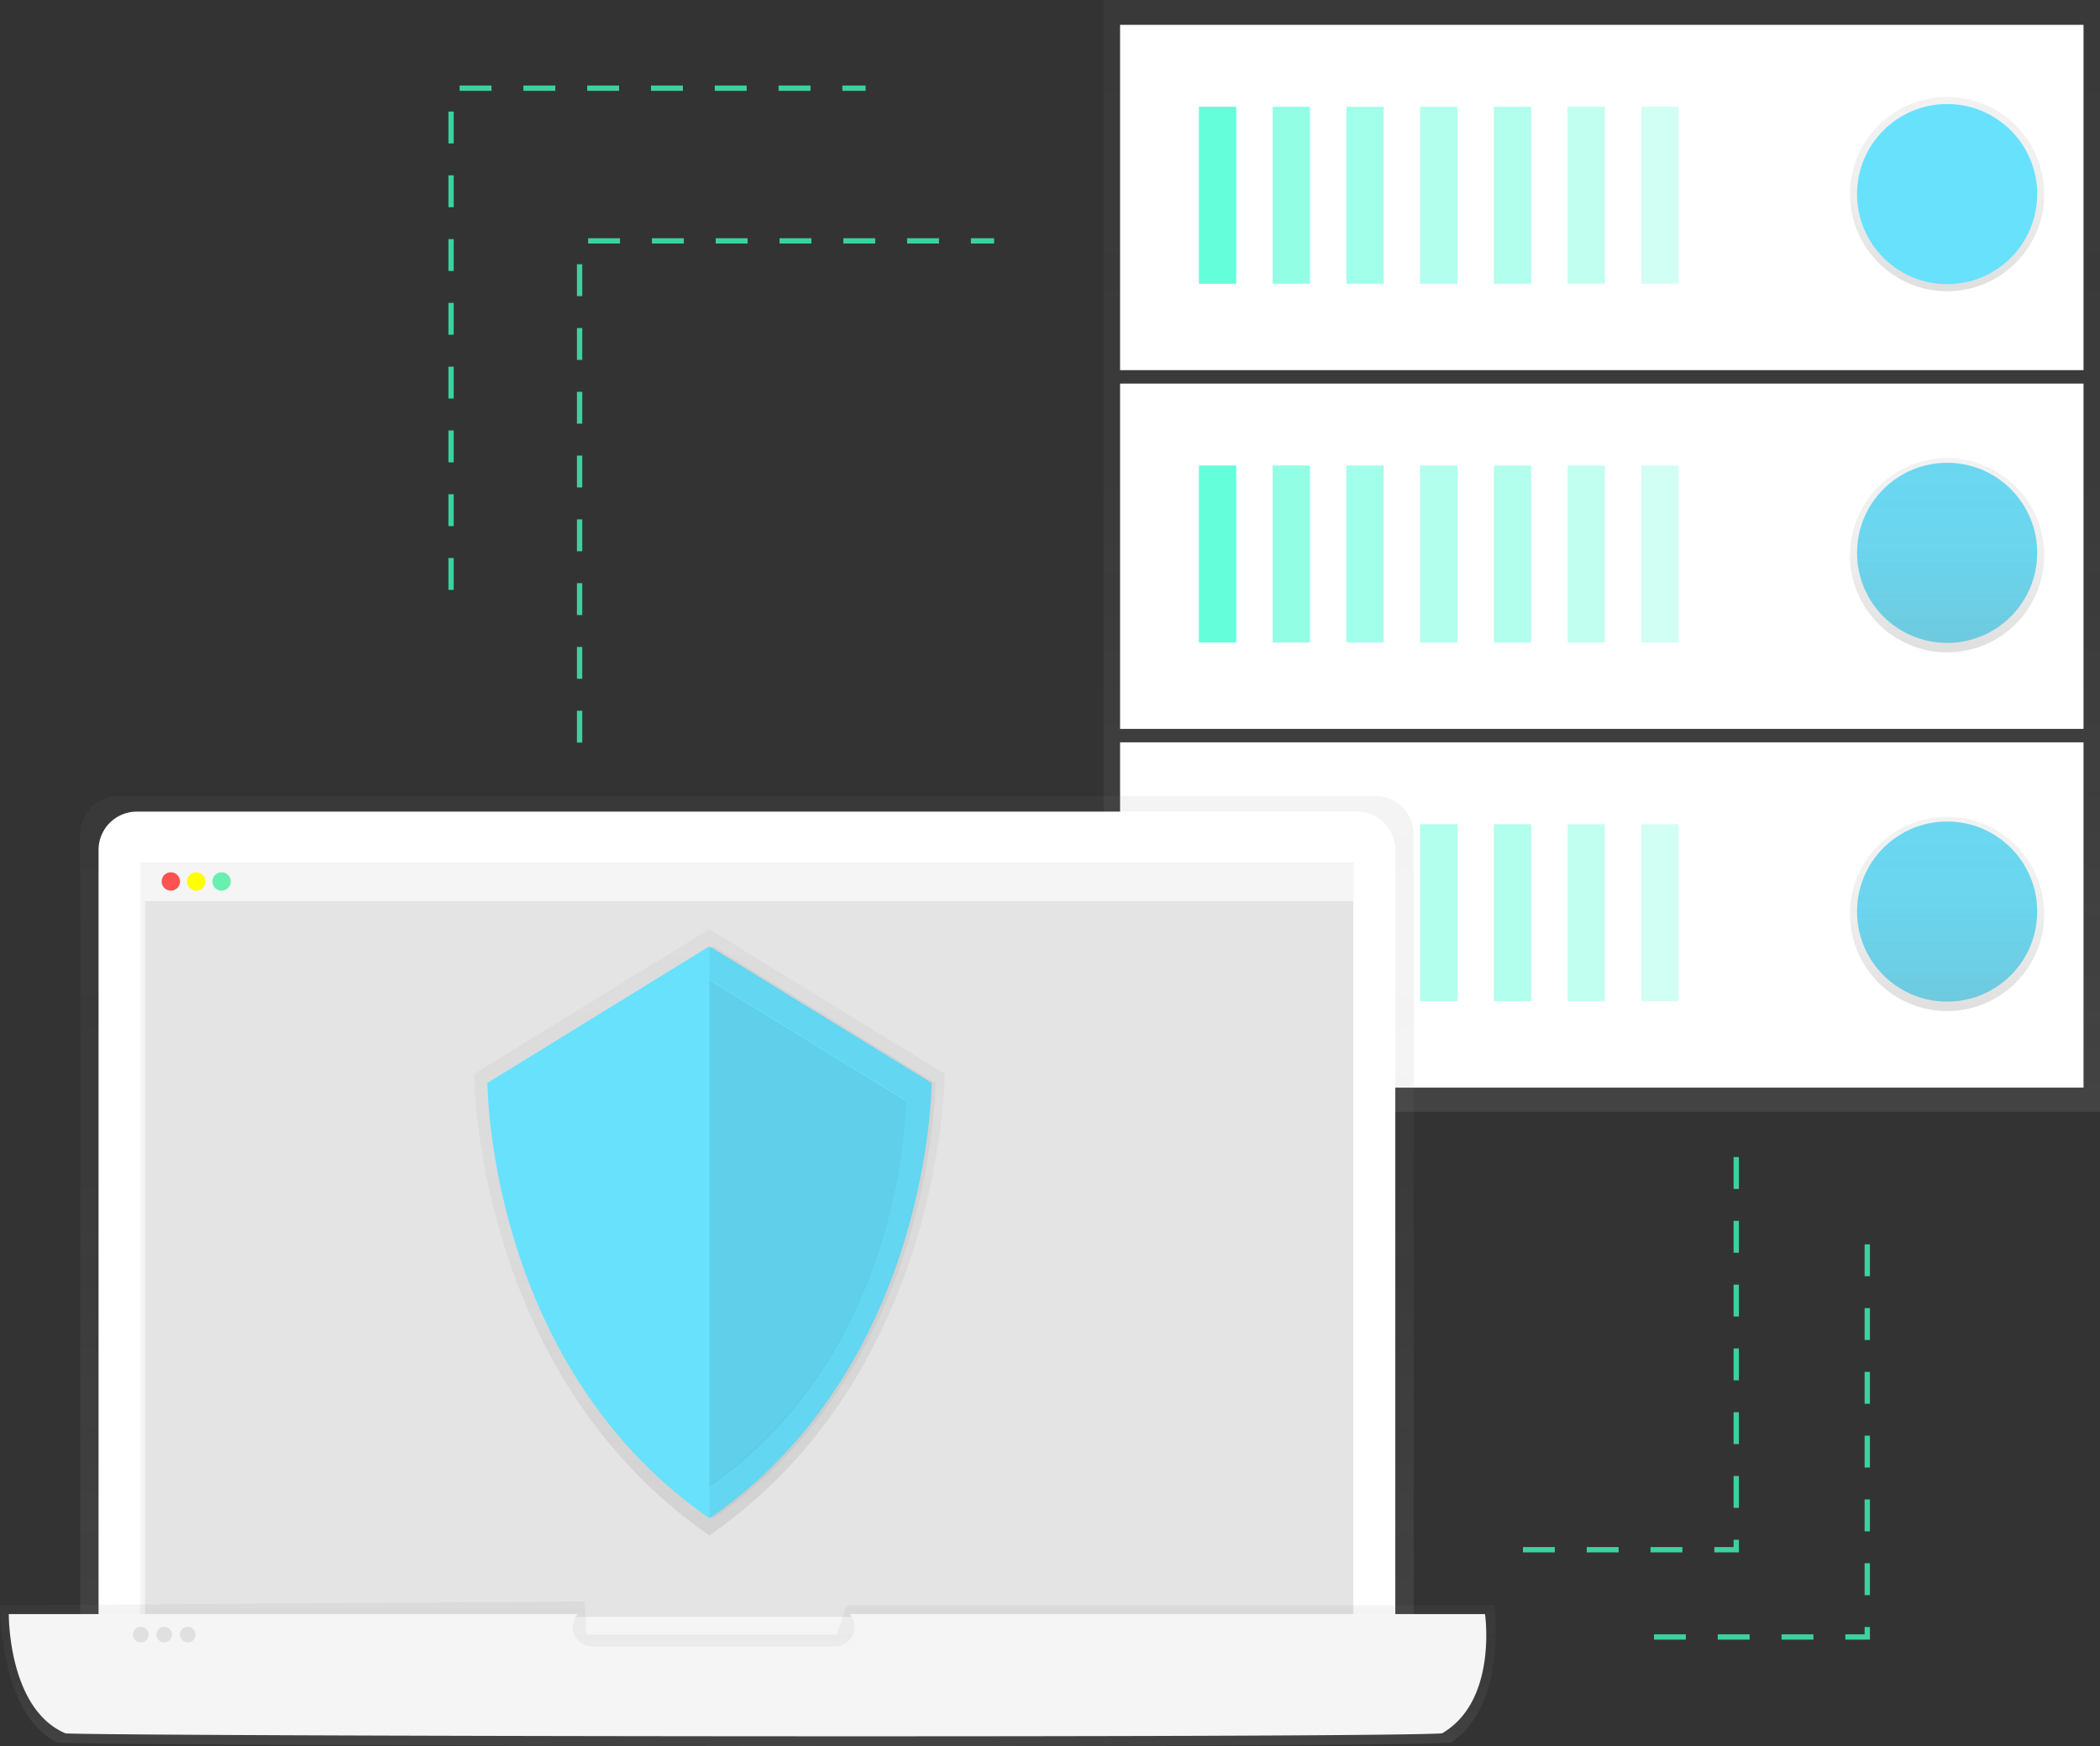 <svg xmlns="http://www.w3.org/2000/svg" xmlns:xlink="http://www.w3.org/1999/xlink" width="790.029" height="657" viewBox="0 0 790.029 657"><rect x="0" y="0" width="790.029" height="657" fill="#333333" stroke="none"/><defs><linearGradient id="a" x1="0.5" y1="1" x2="0.5" gradientUnits="objectBoundingBox"><stop offset="0" stop-color="gray" stop-opacity="0.251"/><stop offset="0.54" stop-color="gray" stop-opacity="0.122"/><stop offset="1" stop-color="gray" stop-opacity="0.102"/></linearGradient><linearGradient id="f" xlink:href="#a"/></defs><g transform="translate(0)"><g transform="translate(415.185)" opacity="0.8"><rect width="374.844" height="418.366" fill="url(#a)"/></g><rect width="362.449" height="129.928" transform="translate(421.378 279.327)" fill="#fff"/><rect width="14.045" height="66.578" transform="translate(451.039 310.144)" fill="#64ffda"/><g transform="translate(478.772 310.144)" opacity="0.7"><rect width="14.045" height="66.578" fill="#64ffda"/></g><g transform="translate(506.515 310.144)" opacity="0.6"><rect width="14.045" height="66.578" fill="#64ffda"/></g><g transform="translate(534.248 310.144)" opacity="0.5"><rect width="14.045" height="66.578" fill="#64ffda"/></g><g transform="translate(561.981 310.144)" opacity="0.5"><rect width="14.045" height="66.578" fill="#64ffda"/></g><g transform="translate(589.714 310.144)" opacity="0.4"><rect width="14.045" height="66.578" fill="#64ffda"/></g><g transform="translate(617.457 310.144)" opacity="0.3"><rect width="14.045" height="66.578" fill="#64ffda"/></g><circle cx="33.891" cy="33.891" r="33.891" transform="translate(698.625 309.114)" fill="#68e1fd"/><rect width="362.449" height="129.928" transform="translate(421.378 144.338)" fill="#fff"/><rect width="14.045" height="66.578" transform="translate(451.039 175.155)" fill="#64ffda"/><g transform="translate(478.772 175.155)" opacity="0.7"><rect width="14.045" height="66.578" fill="#64ffda"/></g><g transform="translate(506.515 175.155)" opacity="0.6"><rect width="14.045" height="66.578" fill="#64ffda"/></g><g transform="translate(534.248 175.155)" opacity="0.5"><rect width="14.045" height="66.578" fill="#64ffda"/></g><g transform="translate(561.981 175.155)" opacity="0.5"><rect width="14.045" height="66.578" fill="#64ffda"/></g><g transform="translate(589.714 175.155)" opacity="0.4"><rect width="14.045" height="66.578" fill="#64ffda"/></g><g transform="translate(617.457 175.155)" opacity="0.3"><rect width="14.045" height="66.578" fill="#64ffda"/></g><circle cx="33.891" cy="33.891" r="33.891" transform="translate(698.625 174.134)" fill="#68e1fd"/><rect width="362.449" height="129.928" transform="translate(421.378 9.348)" fill="#fff"/><rect width="14.045" height="66.578" transform="translate(451.039 40.175)" fill="#64ffda"/><g transform="translate(478.772 40.175)" opacity="0.7"><rect width="14.045" height="66.578" fill="#64ffda"/></g><g transform="translate(506.515 40.175)" opacity="0.6"><rect width="14.045" height="66.578" fill="#64ffda"/></g><g transform="translate(534.248 40.175)" opacity="0.5"><rect width="14.045" height="66.578" fill="#64ffda"/></g><g transform="translate(561.981 40.175)" opacity="0.5"><rect width="14.045" height="66.578" fill="#64ffda"/></g><g transform="translate(589.714 40.175)" opacity="0.4"><rect width="14.045" height="66.578" fill="#64ffda"/></g><g transform="translate(617.457 40.175)" opacity="0.3"><rect width="14.045" height="66.578" fill="#64ffda"/></g><circle cx="36.536" cy="36.536" r="36.536" transform="translate(695.98 36.499)" fill="url(#a)"/><circle cx="36.536" cy="36.536" r="36.536" transform="translate(695.98 172.392)" fill="url(#a)"/><circle cx="36.536" cy="36.536" r="36.536" transform="translate(695.98 307.372)" fill="url(#a)"/><circle cx="33.891" cy="33.891" r="33.891" transform="translate(698.625 39.144)" fill="#68e1fd"/><g transform="translate(30.161 299.501)" opacity="0.8"><path d="M701.74,752.9H200.07V432.61a14.41,14.41,0,0,1,14.41-14.41H687.321a14.41,14.41,0,0,1,14.41,14.41Z" transform="translate(-200.07 -418.2)" fill="url(#a)"/></g><path d="M55.06,334.85H514.084a14.41,14.41,0,0,1,14.41,14.41V663.654H40.65V349.26a14.41,14.41,0,0,1,14.41-14.41Z" transform="translate(-3.576 -29.457)" fill="#fff"/><rect width="456.434" height="299.373" transform="translate(52.779 324.518)" fill="#f5f5f5"/><rect width="454.5" height="269.34" transform="translate(54.53 339.056)" fill="#e0e0e0" opacity="0.8"/><rect width="454.5" height="14.31" transform="translate(54.53 324.746)" fill="#f5f5f5"/><circle cx="3.466" cy="3.466" r="3.466" transform="translate(60.805 328.212)" fill="#ff5252"/><circle cx="3.466" cy="3.466" r="3.466" transform="translate(70.345 328.212)" fill="#ff0"/><circle cx="3.466" cy="3.466" r="3.466" transform="translate(79.894 328.212)" fill="#69f0ae"/><g transform="translate(0 602.577)" opacity="0.8"><path d="M712.867,803.645c-27.926,2.116-507.507,1.268-524.27,0-21.971-10.589-21.6-51.666-21.6-51.666l219.936-1.468.739,12.5h94.158l3.648-11.035H729.247S734.09,789.672,712.867,803.645Z" transform="translate(-167 -750.51)" fill="url(#f)"/></g><path d="M725.991,755.75H486.985a7.3,7.3,0,0,1-5.572,12.139h-91.2a7.3,7.3,0,0,1-5.573-12.139H170.63s-.365,35.678,21.332,44.872c16.553,1.1,490.27,1.824,517.85,0C730.779,788.483,725.991,755.75,725.991,755.75Z" transform="translate(-167.319 -148.394)" fill="#f5f5f5"/><circle cx="2.946" cy="2.946" r="2.946" transform="translate(50.016 612.126)" fill="#e0e0e0"/><circle cx="2.946" cy="2.946" r="2.946" transform="translate(58.844 612.126)" fill="#e0e0e0"/><circle cx="2.946" cy="2.946" r="2.946" transform="translate(67.672 612.126)" fill="#e0e0e0"/><g transform="translate(178.354 349.644)" opacity="0.7"><path d="M451.011,473.18,362.49,527.655s0,112.362,88.521,173.641c88.521-61.288,88.521-173.641,88.521-173.641Z" transform="translate(-362.49 -473.18)" fill="url(#a)"/></g><path d="M451.5,480.23,368,531.641s0,106.032,83.542,163.864c83.542-57.832,83.542-163.864,83.542-163.864Z" transform="translate(-184.62 -124.156)" fill="#68e1fd"/><path d="M460.972,480.23l-1.432.912V694.557l1.432,1C544.514,637.728,544.514,531.7,544.514,531.7Z" transform="translate(-192.655 -124.156)" opacity="0.05"/><path d="M452.424,493.85,378.55,539.324s0,93.793,73.874,144.958C526.3,633.117,526.3,539.324,526.3,539.324Z" transform="translate(-185.547 -125.354)" fill="#68e1fd"/><path d="M459.55,494.24v190.4c73.874-51.165,73.874-144.958,73.874-144.958Z" transform="translate(-192.657 -125.388)" opacity="0.08"/><path d="M239,288.17V99.38H394.957" transform="translate(-20.952 -8.743)" fill="none" stroke="#3ad29f" stroke-miterlimit="10" stroke-width="2" stroke-dasharray="12"/><path d="M186,225.17V36.38H341.957" transform="translate(-16.306 -3.2)" fill="none" stroke="#3ad29f" stroke-miterlimit="10" stroke-width="2" stroke-dasharray="12"/><path d="M708.083,477.38V625.129H626" transform="translate(-54.899 -41.996)" fill="none" stroke="#3ad29f" stroke-miterlimit="10" stroke-width="2" stroke-dasharray="12"/><path d="M762.083,513.38V661.129H680" transform="translate(-59.609 -45.163)" fill="none" stroke="#3ad29f" stroke-miterlimit="10" stroke-width="2" stroke-dasharray="12"/></g></svg>